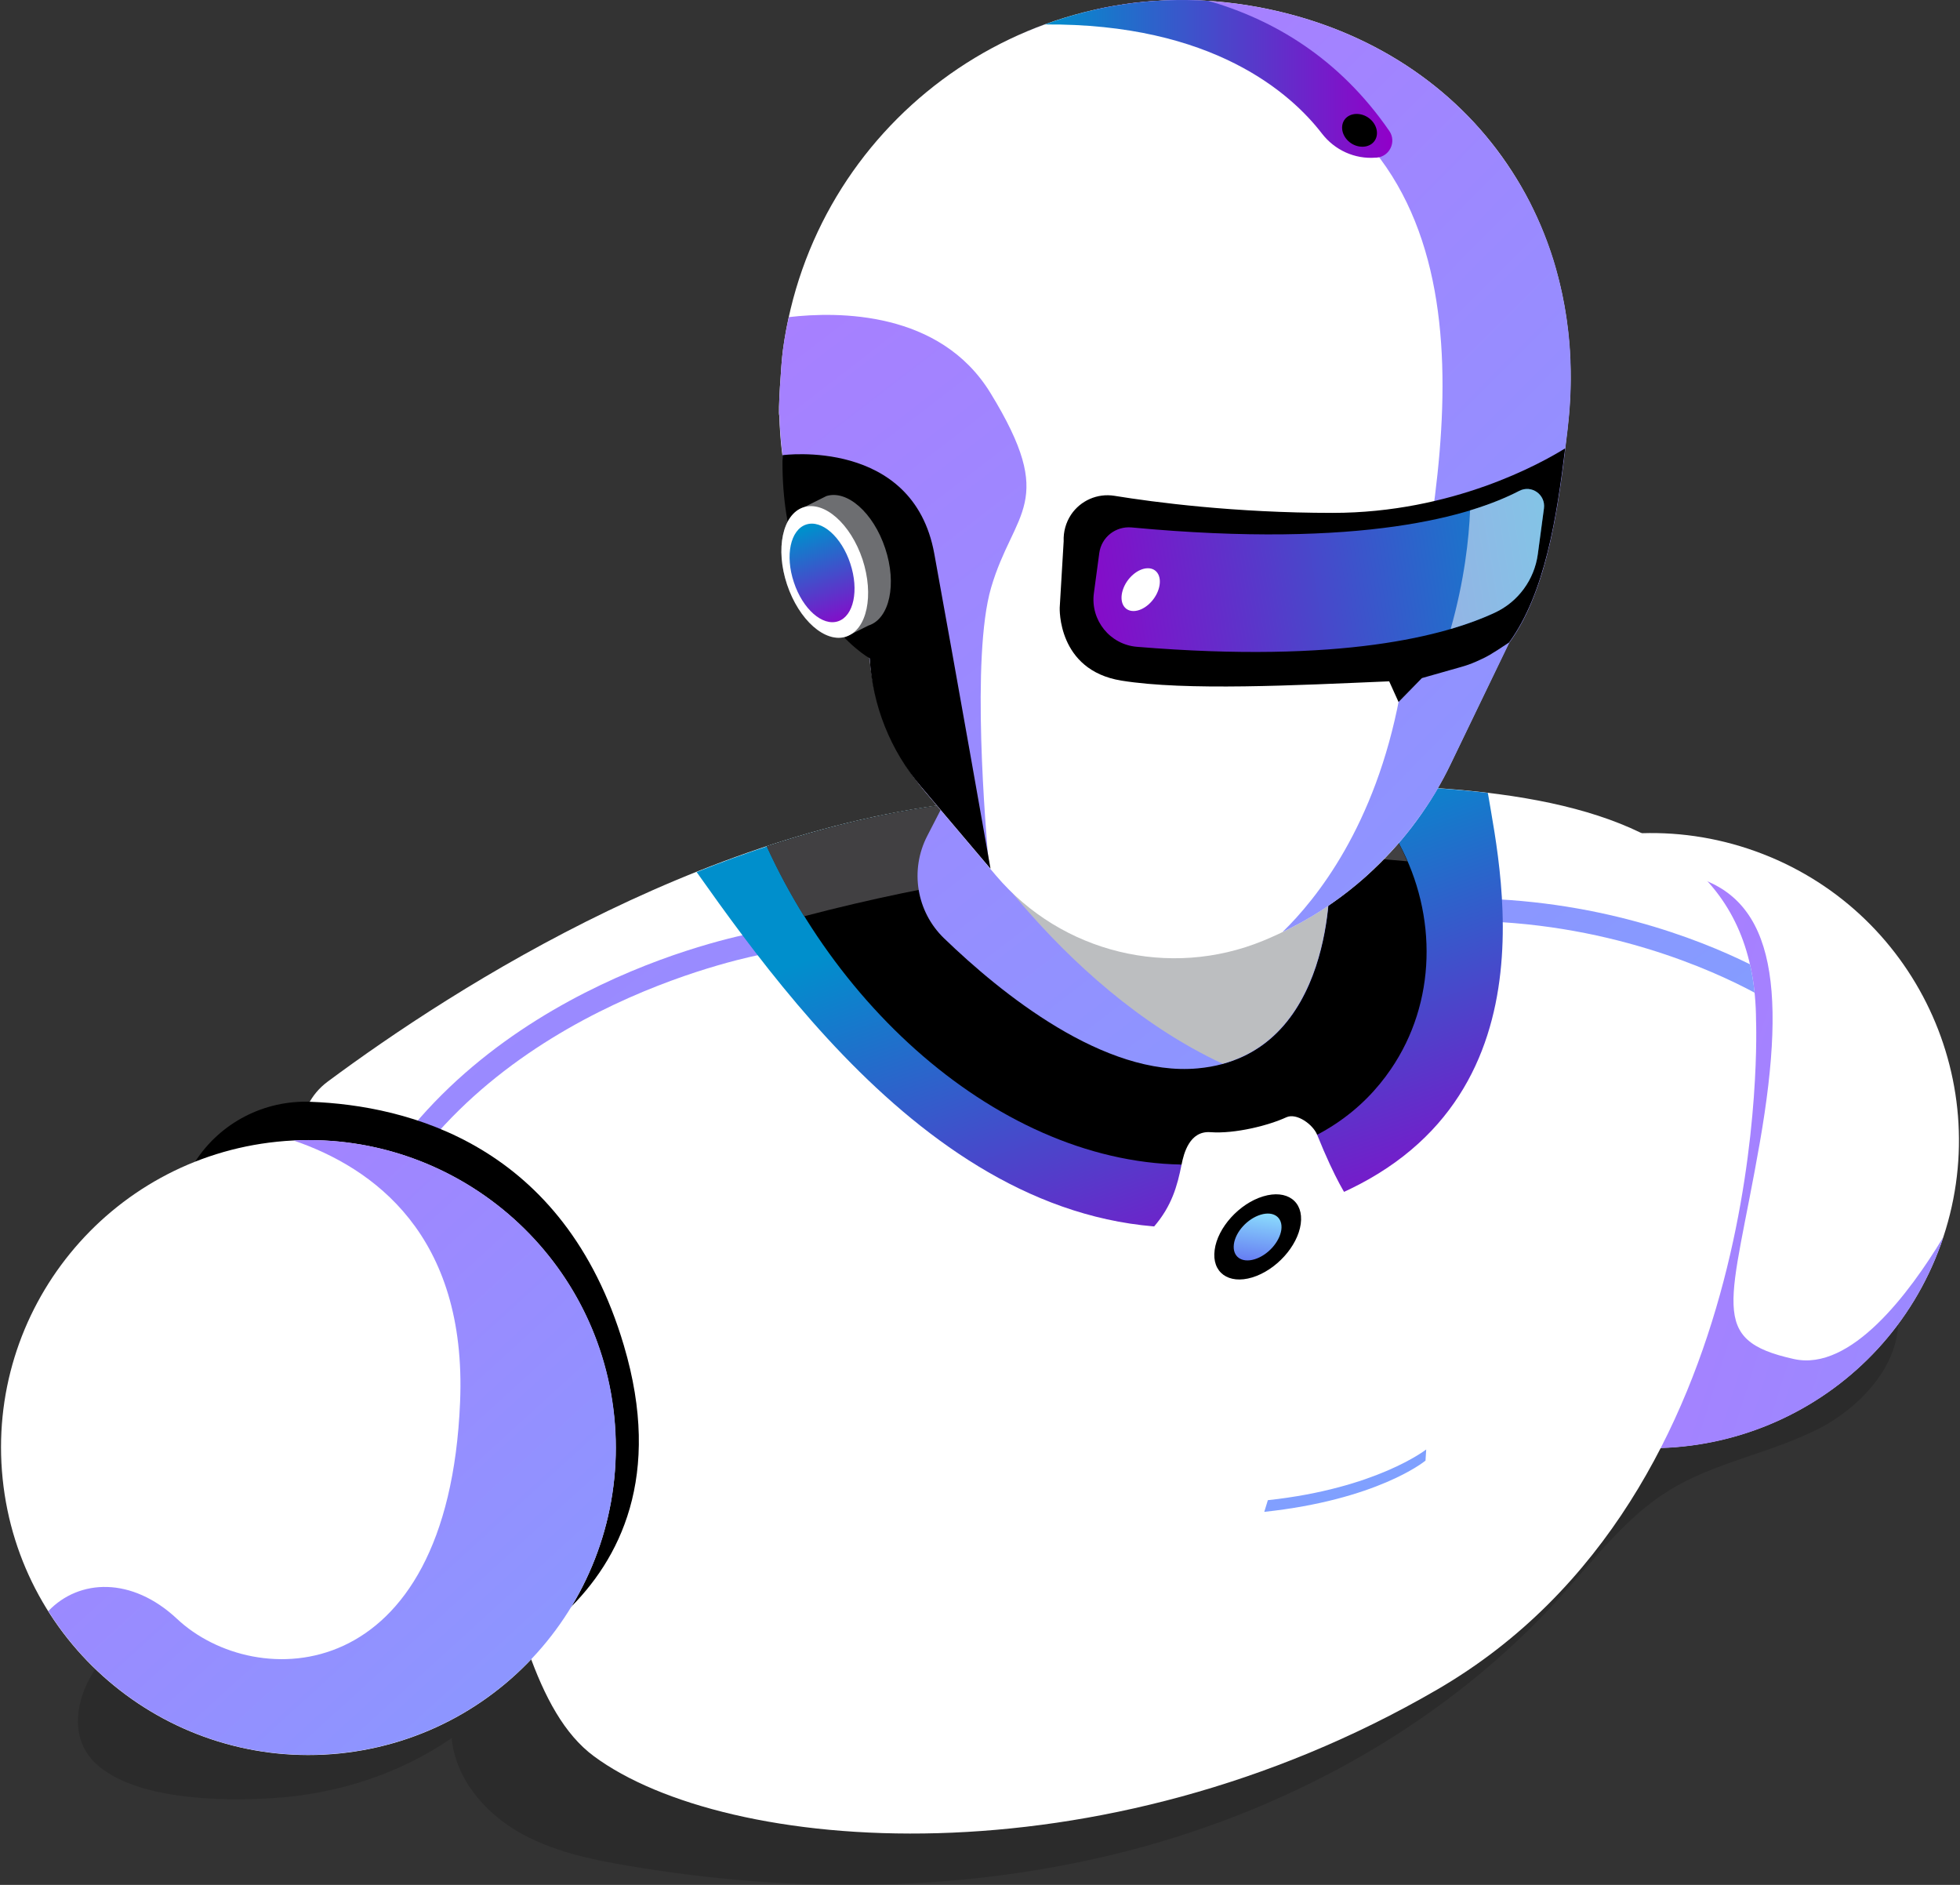 <svg width="156" height="150" viewBox="0 0 156 150" fill="none" xmlns="http://www.w3.org/2000/svg">
<rect x="0" y="0" width="156" height="150" fill="#333333" stroke="none"/>
<g clip-path="url(#clip0_49_859)">
<path opacity="0.15" d="M35.947 138.326C36.233 141.431 38.436 144.106 41.126 145.708C43.816 147.296 46.934 147.968 50.01 148.483C63.272 150.73 77.02 150.629 90.039 147.225C103.043 143.805 115.289 136.981 124.288 126.981C126.949 124.034 129.395 120.758 132.771 118.655C136.419 116.38 140.825 115.679 144.66 113.748C148.494 111.817 151.956 107.768 150.883 103.605C150.182 100.887 147.721 98.97 145.16 97.797C136.448 93.82 126.305 96.423 117.12 99.07C95.361 105.35 73.601 111.631 51.841 117.911C40.883 121.073 29.91 124.235 18.951 127.411C15.017 128.541 10.253 129.084 7.707 132.647C6.09 134.907 5.375 138.255 7.635 140.358C10.754 143.247 17.635 143.348 21.598 143.104C26.677 142.818 31.712 141.23 35.947 138.326Z" fill="black"/>
<path d="M123.186 113.791C135.904 118.355 149.91 111.745 154.473 99.027C159.037 86.309 152.428 72.303 139.71 67.74C126.991 63.176 112.986 69.785 108.422 82.504C103.858 95.222 110.468 109.227 123.186 113.791Z" fill="white"/>
<path d="M109.953 102.432C115.618 92.003 129.051 68.426 134.288 69.628C140.997 71.159 142.328 77.969 140.067 90.93C137.807 103.891 135.847 106.624 142.785 108.154C147.32 109.156 151.97 102.918 154.659 98.469C154.602 98.655 154.545 98.856 154.474 99.041C149.91 111.76 135.904 118.369 123.186 113.805C117.292 111.674 112.714 107.539 109.953 102.432Z" fill="url(#paint0_linear_49_859)"/>
<path d="M139.767 81.202C139.767 81.202 141.326 118.798 114.402 134.449C87.478 150.1 57.75 147.525 47.263 139.757C37.893 132.818 40.582 106.094 25.947 94.406C23.258 92.26 23.315 88.126 26.076 86.08C36.19 78.569 57.506 64.85 79.881 63.577C110.883 61.803 139.652 59.328 139.767 81.202Z" fill="white"/>
<path d="M139.28 76.738C139.452 77.454 139.567 78.212 139.652 78.999C136.405 77.253 127.807 73.29 116.405 73.29L116.333 71.488C126.963 71.488 135.146 74.692 139.28 76.738Z" fill="url(#paint1_linear_49_859)"/>
<path d="M60.411 74.163L60.711 75.937C60.496 75.98 39.395 79.8 30.425 96.395L28.837 95.537C38.236 78.154 59.509 74.306 60.411 74.163Z" fill="url(#paint2_linear_49_859)"/>
<path d="M55.446 69.399C63.072 66.352 71.412 64.077 79.896 63.591C94.044 62.775 107.721 61.817 118.422 63.104C119.552 69.9 124.073 89.986 102.943 96.366C80.225 103.219 64.373 82.017 55.446 69.399Z" fill="url(#paint3_linear_49_859)"/>
<path d="M61.04 67.353C67.077 65.365 73.444 63.949 79.895 63.577C89.767 63.004 99.409 62.375 107.993 62.475C109.295 63.863 110.439 65.422 111.369 67.167C114.416 72.847 114.33 79.785 110.697 85.093C108.551 88.24 104.96 91.187 98.951 92.275C83.959 95.036 68.365 83.376 61.04 67.353Z" fill="black"/>
<path d="M107.993 62.489C109.295 63.877 110.439 65.436 111.369 67.182C111.612 67.625 111.813 68.083 112.013 68.541C102.399 67.625 85.203 67.353 64.001 72.918C62.9 71.144 61.898 69.285 61.026 67.368C67.063 65.379 73.429 63.963 79.881 63.591C89.767 63.019 99.424 62.389 107.993 62.489Z" fill="#414042"/>
<path d="M100.625 120.315C109.552 119.356 113.3 116.366 113.458 116.237L113.515 115.35C113.472 115.379 109.538 118.455 100.911 119.385L100.625 120.315Z" fill="url(#paint4_linear_49_859)"/>
<path d="M15.532 92.446C17.535 89.342 21.026 87.539 24.717 87.682C32.399 87.969 44.903 91.03 49.652 107.067C55.847 127.911 35.961 133.691 35.961 133.691L15.532 92.446Z" fill="black"/>
<path d="M48.88 112.718C50.253 126.152 40.468 138.169 27.034 139.542C13.587 140.901 1.584 131.116 0.21 117.682C-1.163 104.249 8.622 92.232 22.056 90.858C35.504 89.485 47.506 99.27 48.88 112.718Z" fill="white"/>
<path d="M27.034 139.528C17.463 140.501 8.637 135.823 3.844 128.212C6.305 125.637 10.496 125.465 14.087 128.827C20.325 134.692 35.675 134.421 36.619 111.574C37.177 98.269 29.695 92.918 23.358 90.758C36.276 90.114 47.564 99.7 48.894 112.704C50.253 126.152 40.468 138.154 27.034 139.528Z" fill="url(#paint5_linear_49_859)"/>
<path d="M105.833 69.6C105.833 69.6 106.405 84.006 95.332 85.022C87.893 85.708 79.695 79.07 75.132 74.664C72.943 72.546 72.399 69.242 73.801 66.524L77.206 59.914L105.833 69.6Z" fill="url(#paint6_linear_49_859)"/>
<path d="M75.718 64.335L79.981 60.844L105.818 69.585C105.818 69.585 106.305 82.203 97.306 84.65C83.93 78.412 75.718 64.335 75.718 64.335Z" fill="#BCBEC0"/>
<path d="M62.313 27.868C64.717 10 81.355 -2.461 99.266 0.415C116.205 3.133 126.791 17.096 124.76 34.135C124.073 39.843 123.272 46.824 120.11 51.13L115.461 60.787C112.399 67.167 107.077 72.175 100.539 74.864C93.086 77.926 84.502 75.837 79.28 69.685L73.629 63.004C71.126 60.043 69.581 56.395 69.223 52.547L69.209 52.404C64.86 47.039 62.227 40.286 62.027 33.076C61.913 32.99 62.17 28.913 62.313 27.868Z" fill="white"/>
<path d="M73.644 63.004C71.14 60.043 69.595 56.395 69.237 52.547L69.223 52.403C64.874 47.039 62.242 40.286 62.041 33.076C61.913 32.99 62.17 28.913 62.313 27.868C62.428 26.981 62.585 26.094 62.785 25.236C66.72 24.778 74.817 24.735 78.823 31.259C84.23 40.072 80.682 40.601 78.88 46.781C77.278 52.275 78.451 66.023 78.722 68.999L73.644 63.004Z" fill="url(#paint7_linear_49_859)"/>
<path d="M84.545 1.474C83.014 1.96 81.526 2.546 80.096 3.247C81.526 2.546 83.014 1.946 84.545 1.474Z" fill="url(#paint8_linear_49_859)"/>
<path d="M85.704 1.13C85.318 1.23 84.946 1.345 84.559 1.459C84.931 1.345 85.318 1.23 85.704 1.13Z" fill="url(#paint9_linear_49_859)"/>
<path d="M87.034 0.801C87.049 0.801 87.049 0.801 87.034 0.801C86.991 0.815 86.948 0.83 86.891 0.83C86.948 0.815 86.991 0.801 87.034 0.801Z" fill="url(#paint10_linear_49_859)"/>
<path d="M85.747 1.116C86.119 1.016 86.491 0.916 86.877 0.83C86.491 0.93 86.119 1.016 85.747 1.116Z" fill="url(#paint11_linear_49_859)"/>
<path d="M115.475 60.787C115.289 61.173 115.103 61.545 114.903 61.917C114.831 62.046 114.76 62.175 114.688 62.303C114.559 62.547 114.416 62.775 114.288 63.019C114.187 63.176 114.102 63.333 114.001 63.476C113.873 63.677 113.758 63.877 113.615 64.077C113.501 64.249 113.386 64.406 113.272 64.578C113.143 64.75 113.029 64.936 112.9 65.107C112.771 65.279 112.642 65.451 112.514 65.622C112.399 65.78 112.27 65.937 112.156 66.094C112.013 66.28 111.87 66.452 111.727 66.624C111.612 66.767 111.498 66.91 111.369 67.039C111.212 67.225 111.054 67.411 110.883 67.582C110.768 67.697 110.668 67.826 110.554 67.94C110.382 68.126 110.196 68.312 110.01 68.498C109.91 68.598 109.81 68.698 109.71 68.798C109.509 68.999 109.309 69.184 109.109 69.385C109.023 69.456 108.937 69.528 108.866 69.614C108.637 69.828 108.408 70.029 108.165 70.229C108.122 70.272 108.079 70.3 108.036 70.343C106.219 71.86 104.23 73.147 102.07 74.177C104.774 71.559 109.466 65.708 111.398 55.436C114.187 40.63 120.568 16.094 102.628 6.495C97.878 3.949 91.999 1.059 87.063 0.787C87.392 0.715 87.721 0.644 88.05 0.572C88.079 0.572 88.122 0.558 88.15 0.558C88.508 0.486 88.88 0.429 89.252 0.372C89.266 0.372 89.295 0.372 89.309 0.358C89.681 0.3 90.067 0.243 90.439 0.2C90.496 0.2 90.554 0.186 90.611 0.186C90.969 0.143 91.326 0.114 91.684 0.086C91.712 0.086 91.727 0.086 91.755 0.086C92.127 0.057 92.499 0.043 92.885 0.029C92.957 0.029 93.029 0.029 93.1 0.014C93.458 0 93.801 0 94.159 0C94.187 0 94.216 0 94.23 0C94.602 0 94.974 0.014 95.346 0.029C95.432 0.029 95.518 0.029 95.604 0.043C95.961 0.057 96.319 0.086 96.677 0.114C96.691 0.114 96.72 0.114 96.734 0.114C97.106 0.143 97.478 0.186 97.864 0.229C97.95 0.243 98.05 0.258 98.136 0.258C98.508 0.3 98.894 0.358 99.266 0.415C106.677 1.602 112.871 4.95 117.335 9.757C117.649 10.1 117.964 10.458 118.265 10.816C118.694 11.331 119.094 11.845 119.481 12.389C120.182 13.362 120.84 14.378 121.426 15.451C121.655 15.866 121.87 16.28 122.07 16.71C122.685 17.983 123.215 19.313 123.644 20.687C123.815 21.23 123.958 21.788 124.102 22.346C124.431 23.662 124.674 25.021 124.831 26.424C124.946 27.411 125.003 28.426 125.017 29.456C125.046 30.987 124.96 32.561 124.774 34.163C124.402 37.296 123.987 40.83 123.157 44.077C122.671 45.994 122.041 47.825 121.197 49.428C120.868 50.043 120.511 50.63 120.124 51.159L115.475 60.787Z" fill="url(#paint12_linear_49_859)"/>
<path d="M110.568 54.22L111.312 55.865L113.172 53.963L116.248 53.09C116.662 52.976 117.077 52.833 117.464 52.661C118.408 52.246 118.637 52.103 120.11 51.13C122.986 47.196 123.916 41.059 124.574 35.68C122.685 36.853 115.632 40.816 106.062 40.816C98.265 40.816 91.87 39.971 88.694 39.456C87.349 39.242 86.004 39.828 85.246 40.959C84.831 41.588 84.631 42.318 84.659 43.076L84.345 48.355C84.345 48.355 84.13 53.333 89.252 54.163C94.388 54.993 103.129 54.535 110.568 54.22Z" fill="black"/>
<path d="M62.285 36.223C62.285 36.223 72.671 34.807 74.359 44.049C76.047 53.29 78.837 69.127 78.837 69.127L73.3 62.59C70.868 59.728 69.438 56.137 69.223 52.389C69.223 52.404 62.041 48.383 62.285 36.223Z" fill="black"/>
<path d="M63.944 40.386H63.959C63.959 40.386 63.973 40.386 63.973 40.372H63.987C63.987 40.372 64.001 40.372 64.001 40.358H64.016C64.016 40.358 64.03 40.358 64.03 40.343H64.044C64.044 40.343 64.059 40.343 64.059 40.329H64.073C64.073 40.329 64.087 40.329 64.087 40.315H64.102C64.102 40.315 64.116 40.315 64.116 40.3H64.13C64.13 40.3 64.144 40.3 64.144 40.286H64.159C64.159 40.286 64.173 40.286 64.173 40.272H64.187C64.187 40.272 64.202 40.272 64.202 40.258H64.216C64.216 40.258 64.23 40.258 64.23 40.243H64.245C64.245 40.243 64.259 40.243 64.259 40.229H64.273C64.273 40.229 64.288 40.229 64.288 40.215H64.302C64.302 40.215 64.316 40.215 64.316 40.2H64.331C64.331 40.2 64.345 40.2 64.345 40.186H64.359C64.359 40.186 64.373 40.186 64.373 40.172H64.388C64.388 40.172 64.402 40.172 64.402 40.157H64.416C64.416 40.157 64.431 40.157 64.431 40.143H64.445C64.445 40.143 64.459 40.143 64.459 40.129H64.474C64.474 40.129 64.488 40.129 64.488 40.114H64.502C64.502 40.114 64.516 40.114 64.516 40.1H64.531C64.531 40.1 64.545 40.1 64.545 40.086H64.559C64.559 40.086 64.574 40.086 64.574 40.072H64.588C64.588 40.072 64.602 40.072 64.602 40.057H64.617C64.617 40.057 64.631 40.057 64.631 40.043H64.645C64.645 40.043 64.659 40.043 64.659 40.029H64.674C64.674 40.029 64.688 40.029 64.688 40.014H64.703C64.703 40.014 64.717 40.014 64.717 40H64.731C64.731 40 64.745 40 64.745 39.986H64.76C64.76 39.986 64.774 39.986 64.774 39.971H64.788C64.788 39.971 64.803 39.971 64.803 39.957H64.817C64.817 39.957 64.831 39.957 64.831 39.943H64.846C64.846 39.943 64.86 39.943 64.86 39.928H64.874C64.874 39.928 64.888 39.928 64.888 39.914H64.903C64.903 39.914 64.917 39.914 64.917 39.9H64.931C64.931 39.9 64.946 39.9 64.946 39.886H64.96C64.96 39.886 64.974 39.886 64.974 39.871H64.989C64.989 39.871 65.003 39.871 65.003 39.857H65.017C65.017 39.857 65.031 39.857 65.031 39.843H65.046C65.046 39.843 65.06 39.843 65.06 39.828H65.074C65.074 39.828 65.089 39.828 65.089 39.814H65.103C65.103 39.814 65.117 39.814 65.117 39.8H65.132C65.132 39.8 65.146 39.8 65.146 39.785H65.16C65.16 39.785 65.175 39.785 65.175 39.771H65.189C65.189 39.771 65.203 39.771 65.203 39.757H65.218C65.218 39.757 65.232 39.757 65.232 39.742H65.246C65.246 39.742 65.26 39.742 65.26 39.728H65.275C65.275 39.728 65.289 39.728 65.289 39.714H65.303C65.303 39.714 65.318 39.714 65.318 39.7H65.332C65.332 39.7 65.346 39.7 65.346 39.685H65.361C65.361 39.685 65.375 39.685 65.375 39.671H65.389C65.389 39.671 65.403 39.671 65.403 39.657H65.418C65.418 39.657 65.432 39.657 65.432 39.642H65.446C65.446 39.642 65.461 39.642 65.461 39.628H65.475C65.475 39.628 65.489 39.628 65.489 39.614H65.504C65.504 39.614 65.518 39.614 65.518 39.599H65.532C65.532 39.599 65.546 39.599 65.546 39.585H65.561C65.561 39.585 65.575 39.585 65.575 39.571H65.589C65.589 39.571 65.604 39.571 65.604 39.556H65.618C65.618 39.556 65.632 39.556 65.632 39.542H65.647C65.647 39.542 65.661 39.542 65.661 39.528H65.675C65.675 39.528 65.69 39.528 65.69 39.514H65.704C65.704 39.514 65.718 39.514 65.718 39.499H65.733C65.733 39.499 65.747 39.499 65.747 39.485C67.406 38.941 69.509 40.787 70.454 43.634C71.398 46.466 70.811 49.213 69.152 49.771H69.137C69.137 49.771 69.123 49.771 69.123 49.785H69.109C69.109 49.785 69.094 49.785 69.094 49.8H69.08C69.08 49.8 69.066 49.8 69.066 49.814H69.052C69.052 49.814 69.037 49.814 69.037 49.828H69.023C69.023 49.828 69.009 49.828 69.009 49.843H68.994C68.994 49.843 68.98 49.843 68.98 49.857H68.966C68.966 49.857 68.951 49.857 68.951 49.871H68.937C68.937 49.871 68.923 49.871 68.923 49.886H68.909C68.909 49.886 68.894 49.886 68.894 49.9H68.88C68.88 49.9 68.865 49.9 68.865 49.914H68.851C68.851 49.914 68.837 49.914 68.837 49.928H68.823C68.823 49.928 68.808 49.928 68.808 49.943H68.794C68.794 49.943 68.78 49.943 68.78 49.957H68.765C68.765 49.957 68.751 49.957 68.751 49.971H68.737C68.737 49.971 68.722 49.971 68.722 49.986H68.708C68.708 49.986 68.694 49.986 68.694 50H68.68C68.68 50 68.665 50 68.665 50.014C68.665 50.029 68.651 50.014 68.651 50.014C68.651 50.014 68.637 50.014 68.637 50.029H68.622C68.622 50.029 68.608 50.029 68.608 50.043H68.594C68.594 50.043 68.579 50.043 68.579 50.057H68.565C68.565 50.057 68.551 50.057 68.551 50.072H68.537C68.537 50.072 68.522 50.072 68.522 50.086H68.508C68.508 50.086 68.494 50.086 68.494 50.1H68.479C68.479 50.1 68.465 50.1 68.465 50.114H68.451C68.451 50.114 68.436 50.114 68.436 50.129H68.422C68.422 50.129 68.408 50.129 68.408 50.143H68.393C68.393 50.143 68.379 50.143 68.379 50.157H68.365C68.365 50.157 68.35 50.157 68.35 50.172H68.336C68.336 50.172 68.322 50.172 68.322 50.186H68.308C68.308 50.186 68.293 50.186 68.293 50.2H68.279C68.279 50.2 68.265 50.2 68.265 50.215H68.25C68.25 50.215 68.236 50.215 68.236 50.229H68.222C68.222 50.229 68.207 50.229 68.207 50.243H68.193C68.193 50.243 68.179 50.243 68.179 50.258H68.165C68.165 50.258 68.15 50.258 68.15 50.272H68.136C68.136 50.272 68.122 50.272 68.122 50.286H68.107C68.107 50.286 68.093 50.286 68.093 50.3H68.079C68.079 50.3 68.064 50.3 68.064 50.315H68.05C68.05 50.315 68.036 50.315 68.036 50.329H68.022C68.022 50.329 68.007 50.329 68.007 50.343H67.993C67.993 50.343 67.979 50.343 67.979 50.358H67.964C67.964 50.358 67.95 50.358 67.95 50.372H67.936C67.936 50.372 67.921 50.372 67.921 50.386H67.907C67.907 50.386 67.893 50.386 67.893 50.401H67.878C67.878 50.401 67.864 50.401 67.864 50.415H67.85C67.85 50.415 67.835 50.415 67.835 50.429H67.821C67.821 50.429 67.807 50.429 67.807 50.444H67.793C67.793 50.444 67.778 50.444 67.778 50.458H67.764C67.764 50.458 67.75 50.458 67.75 50.472H67.735C67.735 50.472 67.721 50.472 67.721 50.486H67.707C67.707 50.486 67.692 50.486 67.692 50.501H67.678C67.678 50.501 67.664 50.501 67.664 50.515H67.65C67.65 50.515 67.635 50.515 67.635 50.529H67.621C67.621 50.529 67.607 50.529 67.607 50.544H67.592C67.592 50.544 67.578 50.544 67.578 50.558H67.564C67.564 50.558 67.549 50.558 67.549 50.572H67.535C67.535 50.572 67.521 50.572 67.521 50.587H67.507C67.507 50.587 67.492 50.587 67.492 50.601H67.478C67.478 50.601 67.463 50.601 67.463 50.615H67.449C67.449 50.615 67.435 50.615 67.435 50.629H67.421C67.421 50.629 67.406 50.629 67.406 50.644H67.392C67.392 50.644 67.378 50.644 67.378 50.658H67.363C67.363 50.658 67.349 50.658 67.349 50.672C65.69 51.216 63.587 49.37 62.642 46.524C61.698 43.677 62.285 40.93 63.944 40.386Z" fill="#6D6E71"/>
<path d="M62.642 46.509C63.587 49.342 65.69 51.202 67.349 50.658C69.009 50.114 69.581 47.368 68.651 44.521C67.707 41.688 65.604 39.828 63.944 40.372C62.285 40.93 61.698 43.677 62.642 46.509Z" fill="white"/>
<path d="M63.186 46.338C63.887 48.469 65.461 49.857 66.705 49.442C67.95 49.027 68.379 46.967 67.678 44.85C66.977 42.718 65.403 41.33 64.159 41.745C62.914 42.16 62.471 44.206 63.186 46.338Z" fill="url(#paint13_linear_49_859)"/>
<path d="M120.911 39.07C117.22 41.001 108.508 43.705 90.067 41.974C88.794 41.86 87.664 42.747 87.492 44.02L87.063 47.21C86.777 49.356 88.35 51.302 90.496 51.474C106.777 52.818 115.074 50.587 118.98 48.755C120.84 47.883 122.127 46.123 122.399 44.092L122.886 40.458C123.029 39.356 121.898 38.555 120.911 39.07Z" fill="url(#paint14_linear_49_859)"/>
<path opacity="0.5" d="M117.006 40.615C118.694 40.1 119.967 39.556 120.911 39.07C121.884 38.555 123.029 39.356 122.886 40.458L122.399 44.092C122.127 46.123 120.84 47.897 118.98 48.755C118.064 49.184 116.906 49.628 115.461 50.057C116.562 46.166 116.92 42.818 117.006 40.615Z" fill="white"/>
<path d="M83.157 1.946C87.22 0.458 91.641 -0.229 96.19 0.072C101.34 1.559 106.577 4.607 110.582 10.429C111.169 11.288 110.597 12.475 109.552 12.546H109.481C107.821 12.675 106.233 11.946 105.217 10.63C102.771 7.454 96.548 1.846 83.157 1.946Z" fill="url(#paint15_linear_49_859)"/>
<path d="M92.213 46.896C92.514 45.951 92.127 45.208 91.341 45.222C90.554 45.236 89.667 46.009 89.366 46.953C89.066 47.897 89.452 48.641 90.239 48.627C91.026 48.612 91.913 47.84 92.213 46.896Z" fill="white"/>
<path d="M106.82 10.157C106.82 10.873 107.435 11.545 108.207 11.66C108.98 11.774 109.595 11.302 109.595 10.587C109.595 9.871 108.98 9.199 108.207 9.084C107.435 8.97 106.82 9.442 106.82 10.157Z" fill="black"/>
<path d="M102.385 88.913C100.997 89.556 98.308 90.243 96.348 90.1C94.674 89.971 94.216 91.802 94.044 92.675C93.701 94.378 93.272 95.966 91.841 97.625C91.841 97.625 97.263 100.73 107.263 95.308C107.263 95.308 106.319 93.991 104.831 90.3C104.502 89.485 103.2 88.541 102.385 88.913Z" fill="white"/>
<path d="M96.677 99.471C96.433 101.259 97.778 102.232 99.667 101.659C101.555 101.087 103.286 99.184 103.529 97.396C103.773 95.608 102.428 94.635 100.539 95.207C98.637 95.78 96.906 97.697 96.677 99.471Z" fill="black"/>
<path d="M98.207 99.013C98.079 100 98.808 100.529 99.853 100.215C100.897 99.9 101.841 98.856 101.984 97.868C102.113 96.881 101.383 96.352 100.339 96.667C99.295 96.981 98.336 98.026 98.207 99.013Z" fill="url(#paint16_linear_49_859)"/>
</g>
<defs>
<linearGradient id="paint0_linear_49_859" x1="46.74" y1="65.71" x2="309.6" y2="149.019" gradientUnits="userSpaceOnUse">
<stop stop-color="#D25CFF"/>
<stop offset="1" stop-color="#4DCAFF"/>
</linearGradient>
<linearGradient id="paint1_linear_49_859" x1="11.806" y1="-76.024" x2="221.837" y2="197.351" gradientUnits="userSpaceOnUse">
<stop stop-color="#D25CFF"/>
<stop offset="1" stop-color="#4DCAFF"/>
</linearGradient>
<linearGradient id="paint2_linear_49_859" x1="-45.27" y1="-32.165" x2="164.752" y2="241.199" gradientUnits="userSpaceOnUse">
<stop stop-color="#D25CFF"/>
<stop offset="1" stop-color="#4DCAFF"/>
</linearGradient>
<linearGradient id="paint3_linear_49_859" x1="100.746" y1="105.285" x2="87.586" y2="68.089" gradientUnits="userSpaceOnUse">
<stop stop-color="#9100C9"/>
<stop offset="1" stop-color="#008FCC"/>
</linearGradient>
<linearGradient id="paint4_linear_49_859" x1="-21.942" y1="-50.093" x2="188.087" y2="223.281" gradientUnits="userSpaceOnUse">
<stop stop-color="#D25CFF"/>
<stop offset="1" stop-color="#4DCAFF"/>
</linearGradient>
<linearGradient id="paint5_linear_49_859" x1="-51.42" y1="31.831" x2="125.064" y2="225.503" gradientUnits="userSpaceOnUse">
<stop stop-color="#D25CFF"/>
<stop offset="1" stop-color="#4DCAFF"/>
</linearGradient>
<linearGradient id="paint6_linear_49_859" x1="-10.328" y1="-59.021" x2="199.706" y2="214.357" gradientUnits="userSpaceOnUse">
<stop stop-color="#D25CFF"/>
<stop offset="1" stop-color="#4DCAFF"/>
</linearGradient>
<linearGradient id="paint7_linear_49_859" x1="-7.168" y1="-61.451" x2="202.868" y2="211.931" gradientUnits="userSpaceOnUse">
<stop stop-color="#D25CFF"/>
<stop offset="1" stop-color="#4DCAFF"/>
</linearGradient>
<linearGradient id="paint8_linear_49_859" x1="79.638" y1="-0.312" x2="86.274" y2="6.279" gradientUnits="userSpaceOnUse">
<stop stop-color="#D25CFF"/>
<stop offset="1" stop-color="#4DCAFF"/>
</linearGradient>
<linearGradient id="paint9_linear_49_859" x1="84.322" y1="0.497" x2="86.318" y2="2.479" gradientUnits="userSpaceOnUse">
<stop stop-color="#D25CFF"/>
<stop offset="1" stop-color="#4DCAFF"/>
</linearGradient>
<linearGradient id="paint10_linear_49_859" x1="86.854" y1="0.693" x2="87.153" y2="0.989" gradientUnits="userSpaceOnUse">
<stop stop-color="#D25CFF"/>
<stop offset="1" stop-color="#4DCAFF"/>
</linearGradient>
<linearGradient id="paint11_linear_49_859" x1="85.462" y1="0.141" x2="87.545" y2="2.21" gradientUnits="userSpaceOnUse">
<stop stop-color="#D25CFF"/>
<stop offset="1" stop-color="#4DCAFF"/>
</linearGradient>
<linearGradient id="paint12_linear_49_859" x1="10.176" y1="-56.894" x2="233.07" y2="164.49" gradientUnits="userSpaceOnUse">
<stop stop-color="#D25CFF"/>
<stop offset="1" stop-color="#4DCAFF"/>
</linearGradient>
<linearGradient id="paint13_linear_49_859" x1="67.063" y1="50.251" x2="64.199" y2="42.099" gradientUnits="userSpaceOnUse">
<stop stop-color="#9100C9"/>
<stop offset="1" stop-color="#008FCC"/>
</linearGradient>
<linearGradient id="paint14_linear_49_859" x1="83.879" y1="49.125" x2="125.312" y2="42.533" gradientUnits="userSpaceOnUse">
<stop stop-color="#9100C9"/>
<stop offset="1" stop-color="#008FCC"/>
</linearGradient>
<linearGradient id="paint15_linear_49_859" x1="110.805" y1="6.288" x2="83.155" y2="6.288" gradientUnits="userSpaceOnUse">
<stop stop-color="#9100C9"/>
<stop offset="1" stop-color="#008FCC"/>
</linearGradient>
<linearGradient id="paint16_linear_49_859" x1="99.677" y1="101.55" x2="100.488" y2="95.512" gradientUnits="userSpaceOnUse">
<stop stop-color="#5B61F0"/>
<stop offset="1" stop-color="#94F4FF"/>
</linearGradient>
<clipPath id="clip0_49_859">
<rect width="155.837" height="150" fill="white" transform="translate(0.082)"/>
</clipPath>
</defs>
</svg>
